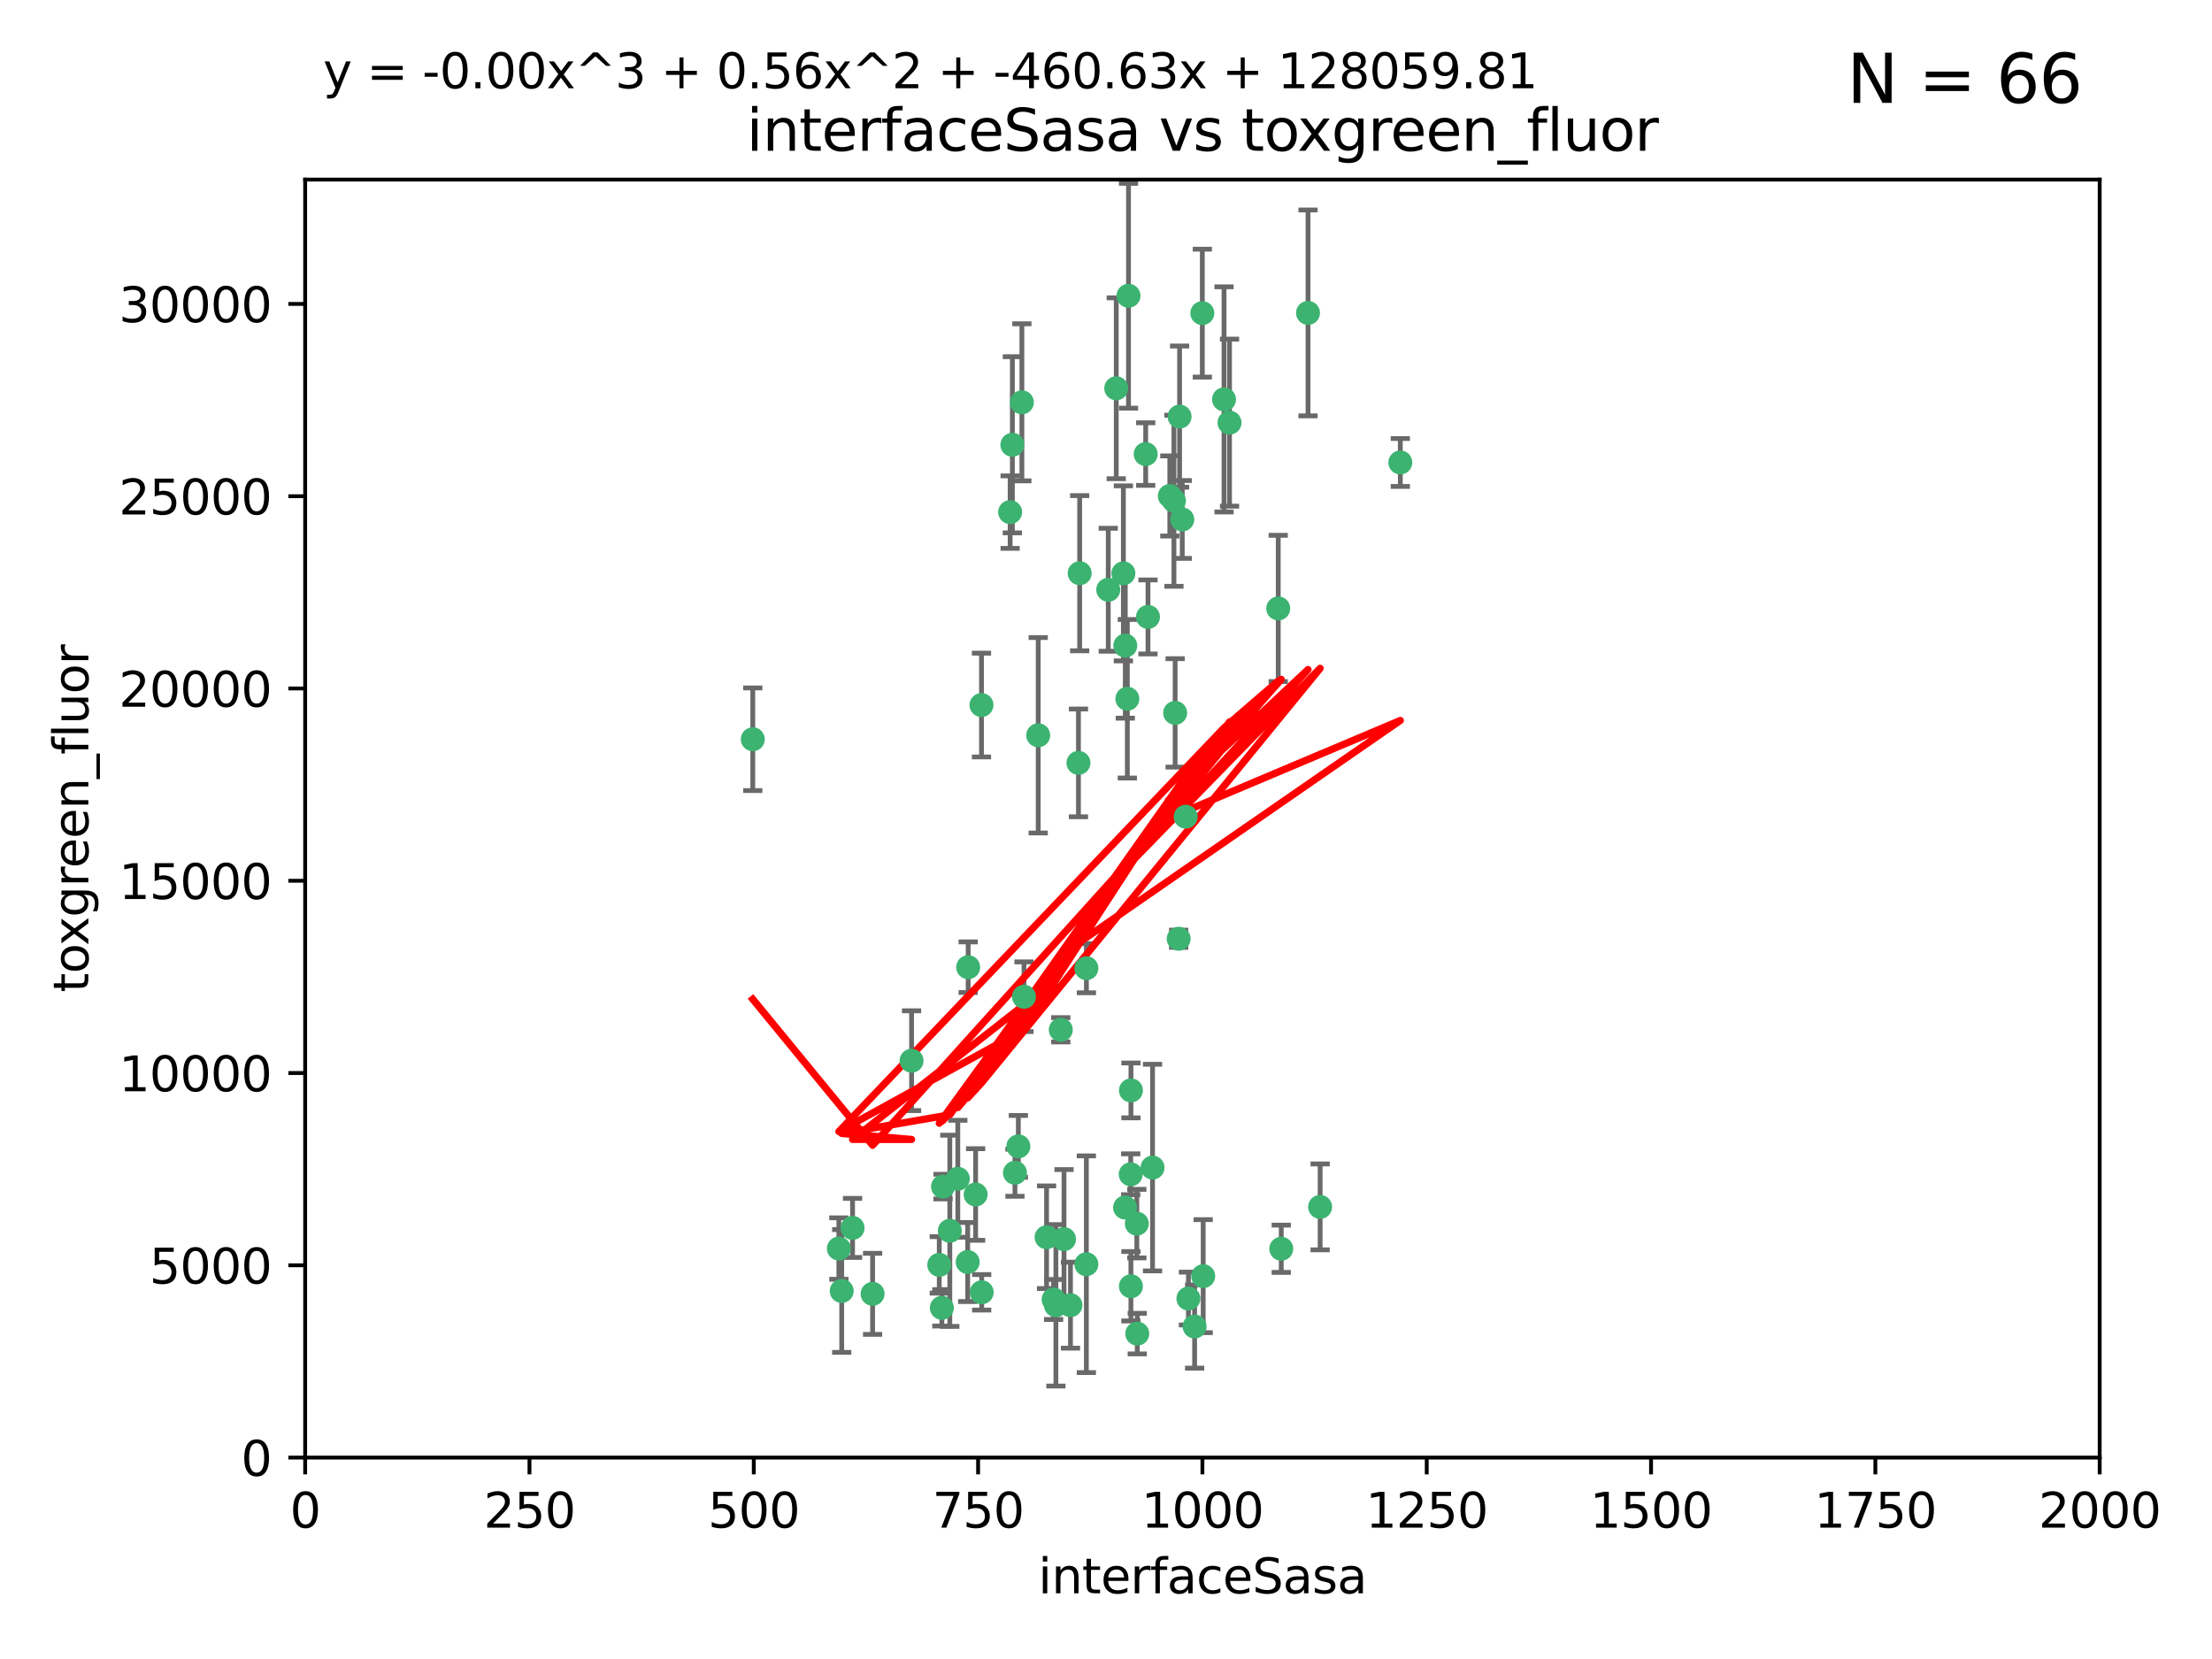 <?xml version="1.0" encoding="utf-8" standalone="no"?>
<!DOCTYPE svg PUBLIC "-//W3C//DTD SVG 1.1//EN"
  "http://www.w3.org/Graphics/SVG/1.1/DTD/svg11.dtd">
<svg xmlns:xlink="http://www.w3.org/1999/xlink" width="460.8pt" height="345.6pt" viewBox="0 0 460.8 345.6" xmlns="http://www.w3.org/2000/svg" version="1.1">
 <defs>
  <style type="text/css">*{stroke-linejoin: round; stroke-linecap: butt}</style>
 </defs>
 <g id="figure_1">
  <g id="patch_1">
   <path d="M 0 345.6 
L 460.8 345.6 
L 460.8 0 
L 0 0 
z
" style="fill: #ffffff"/>
  </g>
  <g id="axes_1">
   <g id="patch_2">
    <path d="M 63.571 303.64 
L 437.4 303.64 
L 437.4 37.411 
L 63.571 37.411 
z
" style="fill: #ffffff"/>
   </g>
   <g id="PathCollection_1">
    <defs>
     <path id="m6723533a21" d="M 0 1.118 
C 0.297 1.118 0.581 1 0.791 0.791 
C 1 0.581 1.118 0.297 1.118 0 
C 1.118 -0.297 1 -0.581 0.791 -0.791 
C 0.581 -1 0.297 -1.118 0 -1.118 
C -0.297 -1.118 -0.581 -1 -0.791 -0.791 
C -1 -0.581 -1.118 -0.297 -1.118 0 
C -1.118 0.297 -1 0.581 -0.791 0.791 
C -0.581 1 -0.297 1.118 0 1.118 
z
" style="stroke: #3cb371"/>
    </defs>
    <g clip-path="url(#p368499d18d)">
     <use xlink:href="#m6723533a21" x="243.693" y="103.319" style="fill: #3cb371; stroke: #3cb371"/>
     <use xlink:href="#m6723533a21" x="272.484" y="65.184" style="fill: #3cb371; stroke: #3cb371"/>
     <use xlink:href="#m6723533a21" x="234.418" y="134.491" style="fill: #3cb371; stroke: #3cb371"/>
     <use xlink:href="#m6723533a21" x="266.28" y="126.749" style="fill: #3cb371; stroke: #3cb371"/>
     <use xlink:href="#m6723533a21" x="254.987" y="83.201" style="fill: #3cb371; stroke: #3cb371"/>
     <use xlink:href="#m6723533a21" x="174.75" y="260.094" style="fill: #3cb371; stroke: #3cb371"/>
     <use xlink:href="#m6723533a21" x="212.875" y="83.811" style="fill: #3cb371; stroke: #3cb371"/>
     <use xlink:href="#m6723533a21" x="230.869" y="122.859" style="fill: #3cb371; stroke: #3cb371"/>
     <use xlink:href="#m6723533a21" x="246.284" y="108.214" style="fill: #3cb371; stroke: #3cb371"/>
     <use xlink:href="#m6723533a21" x="244.553" y="104.315" style="fill: #3cb371; stroke: #3cb371"/>
     <use xlink:href="#m6723533a21" x="235.088" y="61.614" style="fill: #3cb371; stroke: #3cb371"/>
     <use xlink:href="#m6723533a21" x="256.134" y="88.045" style="fill: #3cb371; stroke: #3cb371"/>
     <use xlink:href="#m6723533a21" x="232.534" y="80.887" style="fill: #3cb371; stroke: #3cb371"/>
     <use xlink:href="#m6723533a21" x="234.02" y="119.44" style="fill: #3cb371; stroke: #3cb371"/>
     <use xlink:href="#m6723533a21" x="238.669" y="94.593" style="fill: #3cb371; stroke: #3cb371"/>
     <use xlink:href="#m6723533a21" x="210.43" y="106.684" style="fill: #3cb371; stroke: #3cb371"/>
     <use xlink:href="#m6723533a21" x="226.319" y="201.695" style="fill: #3cb371; stroke: #3cb371"/>
     <use xlink:href="#m6723533a21" x="245.731" y="86.787" style="fill: #3cb371; stroke: #3cb371"/>
     <use xlink:href="#m6723533a21" x="266.908" y="260.14" style="fill: #3cb371; stroke: #3cb371"/>
     <use xlink:href="#m6723533a21" x="240.095" y="243.228" style="fill: #3cb371; stroke: #3cb371"/>
     <use xlink:href="#m6723533a21" x="291.711" y="96.341" style="fill: #3cb371; stroke: #3cb371"/>
     <use xlink:href="#m6723533a21" x="224.916" y="119.409" style="fill: #3cb371; stroke: #3cb371"/>
     <use xlink:href="#m6723533a21" x="250.465" y="65.233" style="fill: #3cb371; stroke: #3cb371"/>
     <use xlink:href="#m6723533a21" x="204.462" y="146.874" style="fill: #3cb371; stroke: #3cb371"/>
     <use xlink:href="#m6723533a21" x="201.688" y="201.487" style="fill: #3cb371; stroke: #3cb371"/>
     <use xlink:href="#m6723533a21" x="236.82" y="254.906" style="fill: #3cb371; stroke: #3cb371"/>
     <use xlink:href="#m6723533a21" x="224.662" y="158.921" style="fill: #3cb371; stroke: #3cb371"/>
     <use xlink:href="#m6723533a21" x="204.503" y="269.209" style="fill: #3cb371; stroke: #3cb371"/>
     <use xlink:href="#m6723533a21" x="275.007" y="251.417" style="fill: #3cb371; stroke: #3cb371"/>
     <use xlink:href="#m6723533a21" x="234.375" y="251.547" style="fill: #3cb371; stroke: #3cb371"/>
     <use xlink:href="#m6723533a21" x="221.654" y="258.133" style="fill: #3cb371; stroke: #3cb371"/>
     <use xlink:href="#m6723533a21" x="212.14" y="238.808" style="fill: #3cb371; stroke: #3cb371"/>
     <use xlink:href="#m6723533a21" x="195.666" y="263.497" style="fill: #3cb371; stroke: #3cb371"/>
     <use xlink:href="#m6723533a21" x="235.596" y="227.152" style="fill: #3cb371; stroke: #3cb371"/>
     <use xlink:href="#m6723533a21" x="247.573" y="270.514" style="fill: #3cb371; stroke: #3cb371"/>
     <use xlink:href="#m6723533a21" x="235.59" y="267.951" style="fill: #3cb371; stroke: #3cb371"/>
     <use xlink:href="#m6723533a21" x="201.587" y="262.903" style="fill: #3cb371; stroke: #3cb371"/>
     <use xlink:href="#m6723533a21" x="239.146" y="128.518" style="fill: #3cb371; stroke: #3cb371"/>
     <use xlink:href="#m6723533a21" x="236.912" y="277.818" style="fill: #3cb371; stroke: #3cb371"/>
     <use xlink:href="#m6723533a21" x="219.488" y="270.703" style="fill: #3cb371; stroke: #3cb371"/>
     <use xlink:href="#m6723533a21" x="196.206" y="272.443" style="fill: #3cb371; stroke: #3cb371"/>
     <use xlink:href="#m6723533a21" x="226.308" y="263.364" style="fill: #3cb371; stroke: #3cb371"/>
     <use xlink:href="#m6723533a21" x="244.803" y="148.507" style="fill: #3cb371; stroke: #3cb371"/>
     <use xlink:href="#m6723533a21" x="203.241" y="248.836" style="fill: #3cb371; stroke: #3cb371"/>
     <use xlink:href="#m6723533a21" x="216.278" y="153.171" style="fill: #3cb371; stroke: #3cb371"/>
     <use xlink:href="#m6723533a21" x="245.536" y="195.558" style="fill: #3cb371; stroke: #3cb371"/>
     <use xlink:href="#m6723533a21" x="248.859" y="276.333" style="fill: #3cb371; stroke: #3cb371"/>
     <use xlink:href="#m6723533a21" x="220.981" y="214.524" style="fill: #3cb371; stroke: #3cb371"/>
     <use xlink:href="#m6723533a21" x="250.648" y="265.846" style="fill: #3cb371; stroke: #3cb371"/>
     <use xlink:href="#m6723533a21" x="213.318" y="207.64" style="fill: #3cb371; stroke: #3cb371"/>
     <use xlink:href="#m6723533a21" x="196.452" y="247.192" style="fill: #3cb371; stroke: #3cb371"/>
     <use xlink:href="#m6723533a21" x="247.005" y="170.133" style="fill: #3cb371; stroke: #3cb371"/>
     <use xlink:href="#m6723533a21" x="219.963" y="271.92" style="fill: #3cb371; stroke: #3cb371"/>
     <use xlink:href="#m6723533a21" x="177.602" y="255.796" style="fill: #3cb371; stroke: #3cb371"/>
     <use xlink:href="#m6723533a21" x="189.899" y="220.964" style="fill: #3cb371; stroke: #3cb371"/>
     <use xlink:href="#m6723533a21" x="175.346" y="268.93" style="fill: #3cb371; stroke: #3cb371"/>
     <use xlink:href="#m6723533a21" x="197.864" y="256.398" style="fill: #3cb371; stroke: #3cb371"/>
     <use xlink:href="#m6723533a21" x="234.846" y="145.567" style="fill: #3cb371; stroke: #3cb371"/>
     <use xlink:href="#m6723533a21" x="210.895" y="92.655" style="fill: #3cb371; stroke: #3cb371"/>
     <use xlink:href="#m6723533a21" x="223" y="271.892" style="fill: #3cb371; stroke: #3cb371"/>
     <use xlink:href="#m6723533a21" x="218.019" y="257.738" style="fill: #3cb371; stroke: #3cb371"/>
     <use xlink:href="#m6723533a21" x="211.432" y="244.305" style="fill: #3cb371; stroke: #3cb371"/>
     <use xlink:href="#m6723533a21" x="199.529" y="245.561" style="fill: #3cb371; stroke: #3cb371"/>
     <use xlink:href="#m6723533a21" x="235.549" y="244.625" style="fill: #3cb371; stroke: #3cb371"/>
     <use xlink:href="#m6723533a21" x="181.778" y="269.529" style="fill: #3cb371; stroke: #3cb371"/>
     <use xlink:href="#m6723533a21" x="156.817" y="153.996" style="fill: #3cb371; stroke: #3cb371"/>
    </g>
   </g>
   <g id="matplotlib.axis_1">
    <g id="xtick_1">
     <g id="line2d_1">
      <defs>
       <path id="m3a07c9c69f" d="M 0 0 
L 0 3.5 
" style="stroke: #000000; stroke-width: 0.8"/>
      </defs>
      <g>
       <use xlink:href="#m3a07c9c69f" x="63.571" y="303.64" style="stroke: #000000; stroke-width: 0.8"/>
      </g>
     </g>
     <g id="text_1">
      <!-- 0 -->
      <g transform="translate(60.39 318.238)scale(0.1 -0.1)">
       <defs>
        <path id="DejaVuSans-30" d="M 2034 4250 
Q 1547 4250 1301 3770 
Q 1056 3291 1056 2328 
Q 1056 1369 1301 889 
Q 1547 409 2034 409 
Q 2525 409 2770 889 
Q 3016 1369 3016 2328 
Q 3016 3291 2770 3770 
Q 2525 4250 2034 4250 
z
M 2034 4750 
Q 2819 4750 3233 4129 
Q 3647 3509 3647 2328 
Q 3647 1150 3233 529 
Q 2819 -91 2034 -91 
Q 1250 -91 836 529 
Q 422 1150 422 2328 
Q 422 3509 836 4129 
Q 1250 4750 2034 4750 
z
" transform="scale(0.016)"/>
       </defs>
       <use xlink:href="#DejaVuSans-30"/>
      </g>
     </g>
    </g>
    <g id="xtick_2">
     <g id="line2d_2">
      <g>
       <use xlink:href="#m3a07c9c69f" x="110.3" y="303.64" style="stroke: #000000; stroke-width: 0.8"/>
      </g>
     </g>
     <g id="text_2">
      <!-- 250 -->
      <g transform="translate(100.756 318.238)scale(0.1 -0.1)">
       <defs>
        <path id="DejaVuSans-32" d="M 1228 531 
L 3431 531 
L 3431 0 
L 469 0 
L 469 531 
Q 828 903 1448 1529 
Q 2069 2156 2228 2338 
Q 2531 2678 2651 2914 
Q 2772 3150 2772 3378 
Q 2772 3750 2511 3984 
Q 2250 4219 1831 4219 
Q 1534 4219 1204 4116 
Q 875 4013 500 3803 
L 500 4441 
Q 881 4594 1212 4672 
Q 1544 4750 1819 4750 
Q 2544 4750 2975 4387 
Q 3406 4025 3406 3419 
Q 3406 3131 3298 2873 
Q 3191 2616 2906 2266 
Q 2828 2175 2409 1742 
Q 1991 1309 1228 531 
z
" transform="scale(0.016)"/>
        <path id="DejaVuSans-35" d="M 691 4666 
L 3169 4666 
L 3169 4134 
L 1269 4134 
L 1269 2991 
Q 1406 3038 1543 3061 
Q 1681 3084 1819 3084 
Q 2600 3084 3056 2656 
Q 3513 2228 3513 1497 
Q 3513 744 3044 326 
Q 2575 -91 1722 -91 
Q 1428 -91 1123 -41 
Q 819 9 494 109 
L 494 744 
Q 775 591 1075 516 
Q 1375 441 1709 441 
Q 2250 441 2565 725 
Q 2881 1009 2881 1497 
Q 2881 1984 2565 2268 
Q 2250 2553 1709 2553 
Q 1456 2553 1204 2497 
Q 953 2441 691 2322 
L 691 4666 
z
" transform="scale(0.016)"/>
       </defs>
       <use xlink:href="#DejaVuSans-32"/>
       <use xlink:href="#DejaVuSans-35" x="63.623"/>
       <use xlink:href="#DejaVuSans-30" x="127.246"/>
      </g>
     </g>
    </g>
    <g id="xtick_3">
     <g id="line2d_3">
      <g>
       <use xlink:href="#m3a07c9c69f" x="157.028" y="303.64" style="stroke: #000000; stroke-width: 0.8"/>
      </g>
     </g>
     <g id="text_3">
      <!-- 500 -->
      <g transform="translate(147.485 318.238)scale(0.1 -0.1)">
       <use xlink:href="#DejaVuSans-35"/>
       <use xlink:href="#DejaVuSans-30" x="63.623"/>
       <use xlink:href="#DejaVuSans-30" x="127.246"/>
      </g>
     </g>
    </g>
    <g id="xtick_4">
     <g id="line2d_4">
      <g>
       <use xlink:href="#m3a07c9c69f" x="203.757" y="303.64" style="stroke: #000000; stroke-width: 0.8"/>
      </g>
     </g>
     <g id="text_4">
      <!-- 750 -->
      <g transform="translate(194.213 318.238)scale(0.1 -0.1)">
       <defs>
        <path id="DejaVuSans-37" d="M 525 4666 
L 3525 4666 
L 3525 4397 
L 1831 0 
L 1172 0 
L 2766 4134 
L 525 4134 
L 525 4666 
z
" transform="scale(0.016)"/>
       </defs>
       <use xlink:href="#DejaVuSans-37"/>
       <use xlink:href="#DejaVuSans-35" x="63.623"/>
       <use xlink:href="#DejaVuSans-30" x="127.246"/>
      </g>
     </g>
    </g>
    <g id="xtick_5">
     <g id="line2d_5">
      <g>
       <use xlink:href="#m3a07c9c69f" x="250.486" y="303.64" style="stroke: #000000; stroke-width: 0.8"/>
      </g>
     </g>
     <g id="text_5">
      <!-- 1000 -->
      <g transform="translate(237.761 318.238)scale(0.1 -0.1)">
       <defs>
        <path id="DejaVuSans-31" d="M 794 531 
L 1825 531 
L 1825 4091 
L 703 3866 
L 703 4441 
L 1819 4666 
L 2450 4666 
L 2450 531 
L 3481 531 
L 3481 0 
L 794 0 
L 794 531 
z
" transform="scale(0.016)"/>
       </defs>
       <use xlink:href="#DejaVuSans-31"/>
       <use xlink:href="#DejaVuSans-30" x="63.623"/>
       <use xlink:href="#DejaVuSans-30" x="127.246"/>
       <use xlink:href="#DejaVuSans-30" x="190.869"/>
      </g>
     </g>
    </g>
    <g id="xtick_6">
     <g id="line2d_6">
      <g>
       <use xlink:href="#m3a07c9c69f" x="297.214" y="303.64" style="stroke: #000000; stroke-width: 0.8"/>
      </g>
     </g>
     <g id="text_6">
      <!-- 1250 -->
      <g transform="translate(284.489 318.238)scale(0.1 -0.1)">
       <use xlink:href="#DejaVuSans-31"/>
       <use xlink:href="#DejaVuSans-32" x="63.623"/>
       <use xlink:href="#DejaVuSans-35" x="127.246"/>
       <use xlink:href="#DejaVuSans-30" x="190.869"/>
      </g>
     </g>
    </g>
    <g id="xtick_7">
     <g id="line2d_7">
      <g>
       <use xlink:href="#m3a07c9c69f" x="343.943" y="303.64" style="stroke: #000000; stroke-width: 0.8"/>
      </g>
     </g>
     <g id="text_7">
      <!-- 1500 -->
      <g transform="translate(331.218 318.238)scale(0.1 -0.1)">
       <use xlink:href="#DejaVuSans-31"/>
       <use xlink:href="#DejaVuSans-35" x="63.623"/>
       <use xlink:href="#DejaVuSans-30" x="127.246"/>
       <use xlink:href="#DejaVuSans-30" x="190.869"/>
      </g>
     </g>
    </g>
    <g id="xtick_8">
     <g id="line2d_8">
      <g>
       <use xlink:href="#m3a07c9c69f" x="390.671" y="303.64" style="stroke: #000000; stroke-width: 0.8"/>
      </g>
     </g>
     <g id="text_8">
      <!-- 1750 -->
      <g transform="translate(377.946 318.238)scale(0.1 -0.1)">
       <use xlink:href="#DejaVuSans-31"/>
       <use xlink:href="#DejaVuSans-37" x="63.623"/>
       <use xlink:href="#DejaVuSans-35" x="127.246"/>
       <use xlink:href="#DejaVuSans-30" x="190.869"/>
      </g>
     </g>
    </g>
    <g id="xtick_9">
     <g id="line2d_9">
      <g>
       <use xlink:href="#m3a07c9c69f" x="437.4" y="303.64" style="stroke: #000000; stroke-width: 0.8"/>
      </g>
     </g>
     <g id="text_9">
      <!-- 2000 -->
      <g transform="translate(424.675 318.238)scale(0.1 -0.1)">
       <use xlink:href="#DejaVuSans-32"/>
       <use xlink:href="#DejaVuSans-30" x="63.623"/>
       <use xlink:href="#DejaVuSans-30" x="127.246"/>
       <use xlink:href="#DejaVuSans-30" x="190.869"/>
      </g>
     </g>
    </g>
    <g id="text_10">
     <!-- interfaceSasa -->
     <g transform="translate(216.279 331.917)scale(0.1 -0.1)">
      <defs>
       <path id="DejaVuSans-69" d="M 603 3500 
L 1178 3500 
L 1178 0 
L 603 0 
L 603 3500 
z
M 603 4863 
L 1178 4863 
L 1178 4134 
L 603 4134 
L 603 4863 
z
" transform="scale(0.016)"/>
       <path id="DejaVuSans-6e" d="M 3513 2113 
L 3513 0 
L 2938 0 
L 2938 2094 
Q 2938 2591 2744 2837 
Q 2550 3084 2163 3084 
Q 1697 3084 1428 2787 
Q 1159 2491 1159 1978 
L 1159 0 
L 581 0 
L 581 3500 
L 1159 3500 
L 1159 2956 
Q 1366 3272 1645 3428 
Q 1925 3584 2291 3584 
Q 2894 3584 3203 3211 
Q 3513 2838 3513 2113 
z
" transform="scale(0.016)"/>
       <path id="DejaVuSans-74" d="M 1172 4494 
L 1172 3500 
L 2356 3500 
L 2356 3053 
L 1172 3053 
L 1172 1153 
Q 1172 725 1289 603 
Q 1406 481 1766 481 
L 2356 481 
L 2356 0 
L 1766 0 
Q 1100 0 847 248 
Q 594 497 594 1153 
L 594 3053 
L 172 3053 
L 172 3500 
L 594 3500 
L 594 4494 
L 1172 4494 
z
" transform="scale(0.016)"/>
       <path id="DejaVuSans-65" d="M 3597 1894 
L 3597 1613 
L 953 1613 
Q 991 1019 1311 708 
Q 1631 397 2203 397 
Q 2534 397 2845 478 
Q 3156 559 3463 722 
L 3463 178 
Q 3153 47 2828 -22 
Q 2503 -91 2169 -91 
Q 1331 -91 842 396 
Q 353 884 353 1716 
Q 353 2575 817 3079 
Q 1281 3584 2069 3584 
Q 2775 3584 3186 3129 
Q 3597 2675 3597 1894 
z
M 3022 2063 
Q 3016 2534 2758 2815 
Q 2500 3097 2075 3097 
Q 1594 3097 1305 2825 
Q 1016 2553 972 2059 
L 3022 2063 
z
" transform="scale(0.016)"/>
       <path id="DejaVuSans-72" d="M 2631 2963 
Q 2534 3019 2420 3045 
Q 2306 3072 2169 3072 
Q 1681 3072 1420 2755 
Q 1159 2438 1159 1844 
L 1159 0 
L 581 0 
L 581 3500 
L 1159 3500 
L 1159 2956 
Q 1341 3275 1631 3429 
Q 1922 3584 2338 3584 
Q 2397 3584 2469 3576 
Q 2541 3569 2628 3553 
L 2631 2963 
z
" transform="scale(0.016)"/>
       <path id="DejaVuSans-66" d="M 2375 4863 
L 2375 4384 
L 1825 4384 
Q 1516 4384 1395 4259 
Q 1275 4134 1275 3809 
L 1275 3500 
L 2222 3500 
L 2222 3053 
L 1275 3053 
L 1275 0 
L 697 0 
L 697 3053 
L 147 3053 
L 147 3500 
L 697 3500 
L 697 3744 
Q 697 4328 969 4595 
Q 1241 4863 1831 4863 
L 2375 4863 
z
" transform="scale(0.016)"/>
       <path id="DejaVuSans-61" d="M 2194 1759 
Q 1497 1759 1228 1600 
Q 959 1441 959 1056 
Q 959 750 1161 570 
Q 1363 391 1709 391 
Q 2188 391 2477 730 
Q 2766 1069 2766 1631 
L 2766 1759 
L 2194 1759 
z
M 3341 1997 
L 3341 0 
L 2766 0 
L 2766 531 
Q 2569 213 2275 61 
Q 1981 -91 1556 -91 
Q 1019 -91 701 211 
Q 384 513 384 1019 
Q 384 1609 779 1909 
Q 1175 2209 1959 2209 
L 2766 2209 
L 2766 2266 
Q 2766 2663 2505 2880 
Q 2244 3097 1772 3097 
Q 1472 3097 1187 3025 
Q 903 2953 641 2809 
L 641 3341 
Q 956 3463 1253 3523 
Q 1550 3584 1831 3584 
Q 2591 3584 2966 3190 
Q 3341 2797 3341 1997 
z
" transform="scale(0.016)"/>
       <path id="DejaVuSans-63" d="M 3122 3366 
L 3122 2828 
Q 2878 2963 2633 3030 
Q 2388 3097 2138 3097 
Q 1578 3097 1268 2742 
Q 959 2388 959 1747 
Q 959 1106 1268 751 
Q 1578 397 2138 397 
Q 2388 397 2633 464 
Q 2878 531 3122 666 
L 3122 134 
Q 2881 22 2623 -34 
Q 2366 -91 2075 -91 
Q 1284 -91 818 406 
Q 353 903 353 1747 
Q 353 2603 823 3093 
Q 1294 3584 2113 3584 
Q 2378 3584 2631 3529 
Q 2884 3475 3122 3366 
z
" transform="scale(0.016)"/>
       <path id="DejaVuSans-53" d="M 3425 4513 
L 3425 3897 
Q 3066 4069 2747 4153 
Q 2428 4238 2131 4238 
Q 1616 4238 1336 4038 
Q 1056 3838 1056 3469 
Q 1056 3159 1242 3001 
Q 1428 2844 1947 2747 
L 2328 2669 
Q 3034 2534 3370 2195 
Q 3706 1856 3706 1288 
Q 3706 609 3251 259 
Q 2797 -91 1919 -91 
Q 1588 -91 1214 -16 
Q 841 59 441 206 
L 441 856 
Q 825 641 1194 531 
Q 1563 422 1919 422 
Q 2459 422 2753 634 
Q 3047 847 3047 1241 
Q 3047 1584 2836 1778 
Q 2625 1972 2144 2069 
L 1759 2144 
Q 1053 2284 737 2584 
Q 422 2884 422 3419 
Q 422 4038 858 4394 
Q 1294 4750 2059 4750 
Q 2388 4750 2728 4690 
Q 3069 4631 3425 4513 
z
" transform="scale(0.016)"/>
       <path id="DejaVuSans-73" d="M 2834 3397 
L 2834 2853 
Q 2591 2978 2328 3040 
Q 2066 3103 1784 3103 
Q 1356 3103 1142 2972 
Q 928 2841 928 2578 
Q 928 2378 1081 2264 
Q 1234 2150 1697 2047 
L 1894 2003 
Q 2506 1872 2764 1633 
Q 3022 1394 3022 966 
Q 3022 478 2636 193 
Q 2250 -91 1575 -91 
Q 1294 -91 989 -36 
Q 684 19 347 128 
L 347 722 
Q 666 556 975 473 
Q 1284 391 1588 391 
Q 1994 391 2212 530 
Q 2431 669 2431 922 
Q 2431 1156 2273 1281 
Q 2116 1406 1581 1522 
L 1381 1569 
Q 847 1681 609 1914 
Q 372 2147 372 2553 
Q 372 3047 722 3315 
Q 1072 3584 1716 3584 
Q 2034 3584 2315 3537 
Q 2597 3491 2834 3397 
z
" transform="scale(0.016)"/>
      </defs>
      <use xlink:href="#DejaVuSans-69"/>
      <use xlink:href="#DejaVuSans-6e" x="27.783"/>
      <use xlink:href="#DejaVuSans-74" x="91.162"/>
      <use xlink:href="#DejaVuSans-65" x="130.371"/>
      <use xlink:href="#DejaVuSans-72" x="191.895"/>
      <use xlink:href="#DejaVuSans-66" x="233.008"/>
      <use xlink:href="#DejaVuSans-61" x="268.213"/>
      <use xlink:href="#DejaVuSans-63" x="329.492"/>
      <use xlink:href="#DejaVuSans-65" x="384.473"/>
      <use xlink:href="#DejaVuSans-53" x="445.996"/>
      <use xlink:href="#DejaVuSans-61" x="509.473"/>
      <use xlink:href="#DejaVuSans-73" x="570.752"/>
      <use xlink:href="#DejaVuSans-61" x="622.852"/>
     </g>
    </g>
   </g>
   <g id="matplotlib.axis_2">
    <g id="ytick_1">
     <g id="line2d_10">
      <defs>
       <path id="mafa0d93ada" d="M 0 0 
L -3.5 0 
" style="stroke: #000000; stroke-width: 0.8"/>
      </defs>
      <g>
       <use xlink:href="#mafa0d93ada" x="63.571" y="303.64" style="stroke: #000000; stroke-width: 0.8"/>
      </g>
     </g>
     <g id="text_11">
      <!-- 0 -->
      <g transform="translate(50.209 307.439)scale(0.1 -0.1)">
       <use xlink:href="#DejaVuSans-30"/>
      </g>
     </g>
    </g>
    <g id="ytick_2">
     <g id="line2d_11">
      <g>
       <use xlink:href="#mafa0d93ada" x="63.571" y="263.586" style="stroke: #000000; stroke-width: 0.8"/>
      </g>
     </g>
     <g id="text_12">
      <!-- 5000 -->
      <g transform="translate(31.121 267.385)scale(0.1 -0.1)">
       <use xlink:href="#DejaVuSans-35"/>
       <use xlink:href="#DejaVuSans-30" x="63.623"/>
       <use xlink:href="#DejaVuSans-30" x="127.246"/>
       <use xlink:href="#DejaVuSans-30" x="190.869"/>
      </g>
     </g>
    </g>
    <g id="ytick_3">
     <g id="line2d_12">
      <g>
       <use xlink:href="#mafa0d93ada" x="63.571" y="223.532" style="stroke: #000000; stroke-width: 0.8"/>
      </g>
     </g>
     <g id="text_13">
      <!-- 10000 -->
      <g transform="translate(24.759 227.331)scale(0.1 -0.1)">
       <use xlink:href="#DejaVuSans-31"/>
       <use xlink:href="#DejaVuSans-30" x="63.623"/>
       <use xlink:href="#DejaVuSans-30" x="127.246"/>
       <use xlink:href="#DejaVuSans-30" x="190.869"/>
       <use xlink:href="#DejaVuSans-30" x="254.492"/>
      </g>
     </g>
    </g>
    <g id="ytick_4">
     <g id="line2d_13">
      <g>
       <use xlink:href="#mafa0d93ada" x="63.571" y="183.478" style="stroke: #000000; stroke-width: 0.8"/>
      </g>
     </g>
     <g id="text_14">
      <!-- 15000 -->
      <g transform="translate(24.759 187.278)scale(0.1 -0.1)">
       <use xlink:href="#DejaVuSans-31"/>
       <use xlink:href="#DejaVuSans-35" x="63.623"/>
       <use xlink:href="#DejaVuSans-30" x="127.246"/>
       <use xlink:href="#DejaVuSans-30" x="190.869"/>
       <use xlink:href="#DejaVuSans-30" x="254.492"/>
      </g>
     </g>
    </g>
    <g id="ytick_5">
     <g id="line2d_14">
      <g>
       <use xlink:href="#mafa0d93ada" x="63.571" y="143.424" style="stroke: #000000; stroke-width: 0.8"/>
      </g>
     </g>
     <g id="text_15">
      <!-- 20000 -->
      <g transform="translate(24.759 147.224)scale(0.1 -0.1)">
       <use xlink:href="#DejaVuSans-32"/>
       <use xlink:href="#DejaVuSans-30" x="63.623"/>
       <use xlink:href="#DejaVuSans-30" x="127.246"/>
       <use xlink:href="#DejaVuSans-30" x="190.869"/>
       <use xlink:href="#DejaVuSans-30" x="254.492"/>
      </g>
     </g>
    </g>
    <g id="ytick_6">
     <g id="line2d_15">
      <g>
       <use xlink:href="#mafa0d93ada" x="63.571" y="103.371" style="stroke: #000000; stroke-width: 0.8"/>
      </g>
     </g>
     <g id="text_16">
      <!-- 25000 -->
      <g transform="translate(24.759 107.17)scale(0.1 -0.1)">
       <use xlink:href="#DejaVuSans-32"/>
       <use xlink:href="#DejaVuSans-35" x="63.623"/>
       <use xlink:href="#DejaVuSans-30" x="127.246"/>
       <use xlink:href="#DejaVuSans-30" x="190.869"/>
       <use xlink:href="#DejaVuSans-30" x="254.492"/>
      </g>
     </g>
    </g>
    <g id="ytick_7">
     <g id="line2d_16">
      <g>
       <use xlink:href="#mafa0d93ada" x="63.571" y="63.317" style="stroke: #000000; stroke-width: 0.8"/>
      </g>
     </g>
     <g id="text_17">
      <!-- 30000 -->
      <g transform="translate(24.759 67.116)scale(0.1 -0.1)">
       <defs>
        <path id="DejaVuSans-33" d="M 2597 2516 
Q 3050 2419 3304 2112 
Q 3559 1806 3559 1356 
Q 3559 666 3084 287 
Q 2609 -91 1734 -91 
Q 1441 -91 1130 -33 
Q 819 25 488 141 
L 488 750 
Q 750 597 1062 519 
Q 1375 441 1716 441 
Q 2309 441 2620 675 
Q 2931 909 2931 1356 
Q 2931 1769 2642 2001 
Q 2353 2234 1838 2234 
L 1294 2234 
L 1294 2753 
L 1863 2753 
Q 2328 2753 2575 2939 
Q 2822 3125 2822 3475 
Q 2822 3834 2567 4026 
Q 2313 4219 1838 4219 
Q 1578 4219 1281 4162 
Q 984 4106 628 3988 
L 628 4550 
Q 988 4650 1302 4700 
Q 1616 4750 1894 4750 
Q 2613 4750 3031 4423 
Q 3450 4097 3450 3541 
Q 3450 3153 3228 2886 
Q 3006 2619 2597 2516 
z
" transform="scale(0.016)"/>
       </defs>
       <use xlink:href="#DejaVuSans-33"/>
       <use xlink:href="#DejaVuSans-30" x="63.623"/>
       <use xlink:href="#DejaVuSans-30" x="127.246"/>
       <use xlink:href="#DejaVuSans-30" x="190.869"/>
       <use xlink:href="#DejaVuSans-30" x="254.492"/>
      </g>
     </g>
    </g>
    <g id="text_18">
     <!-- toxgreen_fluor -->
     <g transform="translate(18.401 206.72)rotate(-90)scale(0.1 -0.1)">
      <defs>
       <path id="DejaVuSans-6f" d="M 1959 3097 
Q 1497 3097 1228 2736 
Q 959 2375 959 1747 
Q 959 1119 1226 758 
Q 1494 397 1959 397 
Q 2419 397 2687 759 
Q 2956 1122 2956 1747 
Q 2956 2369 2687 2733 
Q 2419 3097 1959 3097 
z
M 1959 3584 
Q 2709 3584 3137 3096 
Q 3566 2609 3566 1747 
Q 3566 888 3137 398 
Q 2709 -91 1959 -91 
Q 1206 -91 779 398 
Q 353 888 353 1747 
Q 353 2609 779 3096 
Q 1206 3584 1959 3584 
z
" transform="scale(0.016)"/>
       <path id="DejaVuSans-78" d="M 3513 3500 
L 2247 1797 
L 3578 0 
L 2900 0 
L 1881 1375 
L 863 0 
L 184 0 
L 1544 1831 
L 300 3500 
L 978 3500 
L 1906 2253 
L 2834 3500 
L 3513 3500 
z
" transform="scale(0.016)"/>
       <path id="DejaVuSans-67" d="M 2906 1791 
Q 2906 2416 2648 2759 
Q 2391 3103 1925 3103 
Q 1463 3103 1205 2759 
Q 947 2416 947 1791 
Q 947 1169 1205 825 
Q 1463 481 1925 481 
Q 2391 481 2648 825 
Q 2906 1169 2906 1791 
z
M 3481 434 
Q 3481 -459 3084 -895 
Q 2688 -1331 1869 -1331 
Q 1566 -1331 1297 -1286 
Q 1028 -1241 775 -1147 
L 775 -588 
Q 1028 -725 1275 -790 
Q 1522 -856 1778 -856 
Q 2344 -856 2625 -561 
Q 2906 -266 2906 331 
L 2906 616 
Q 2728 306 2450 153 
Q 2172 0 1784 0 
Q 1141 0 747 490 
Q 353 981 353 1791 
Q 353 2603 747 3093 
Q 1141 3584 1784 3584 
Q 2172 3584 2450 3431 
Q 2728 3278 2906 2969 
L 2906 3500 
L 3481 3500 
L 3481 434 
z
" transform="scale(0.016)"/>
       <path id="DejaVuSans-5f" d="M 3263 -1063 
L 3263 -1509 
L -63 -1509 
L -63 -1063 
L 3263 -1063 
z
" transform="scale(0.016)"/>
       <path id="DejaVuSans-6c" d="M 603 4863 
L 1178 4863 
L 1178 0 
L 603 0 
L 603 4863 
z
" transform="scale(0.016)"/>
       <path id="DejaVuSans-75" d="M 544 1381 
L 544 3500 
L 1119 3500 
L 1119 1403 
Q 1119 906 1312 657 
Q 1506 409 1894 409 
Q 2359 409 2629 706 
Q 2900 1003 2900 1516 
L 2900 3500 
L 3475 3500 
L 3475 0 
L 2900 0 
L 2900 538 
Q 2691 219 2414 64 
Q 2138 -91 1772 -91 
Q 1169 -91 856 284 
Q 544 659 544 1381 
z
M 1991 3584 
L 1991 3584 
z
" transform="scale(0.016)"/>
      </defs>
      <use xlink:href="#DejaVuSans-74"/>
      <use xlink:href="#DejaVuSans-6f" x="39.209"/>
      <use xlink:href="#DejaVuSans-78" x="97.266"/>
      <use xlink:href="#DejaVuSans-67" x="156.445"/>
      <use xlink:href="#DejaVuSans-72" x="219.922"/>
      <use xlink:href="#DejaVuSans-65" x="258.785"/>
      <use xlink:href="#DejaVuSans-65" x="320.309"/>
      <use xlink:href="#DejaVuSans-6e" x="381.832"/>
      <use xlink:href="#DejaVuSans-5f" x="445.211"/>
      <use xlink:href="#DejaVuSans-66" x="495.211"/>
      <use xlink:href="#DejaVuSans-6c" x="530.416"/>
      <use xlink:href="#DejaVuSans-75" x="558.199"/>
      <use xlink:href="#DejaVuSans-6f" x="621.578"/>
      <use xlink:href="#DejaVuSans-72" x="682.76"/>
     </g>
    </g>
   </g>
   <g id="LineCollection_1">
    <path d="M 243.693 111.662 
L 243.693 94.976 
" clip-path="url(#p368499d18d)" style="fill: none; stroke: #696969"/>
    <path d="M 272.484 86.629 
L 272.484 43.739 
" clip-path="url(#p368499d18d)" style="fill: none; stroke: #696969"/>
    <path d="M 234.418 149.606 
L 234.418 119.375 
" clip-path="url(#p368499d18d)" style="fill: none; stroke: #696969"/>
    <path d="M 266.28 141.983 
L 266.28 111.515 
" clip-path="url(#p368499d18d)" style="fill: none; stroke: #696969"/>
    <path d="M 254.987 106.648 
L 254.987 59.753 
" clip-path="url(#p368499d18d)" style="fill: none; stroke: #696969"/>
    <path d="M 174.75 266.497 
L 174.75 253.692 
" clip-path="url(#p368499d18d)" style="fill: none; stroke: #696969"/>
    <path d="M 212.875 100.173 
L 212.875 67.45 
" clip-path="url(#p368499d18d)" style="fill: none; stroke: #696969"/>
    <path d="M 230.869 135.667 
L 230.869 110.051 
" clip-path="url(#p368499d18d)" style="fill: none; stroke: #696969"/>
    <path d="M 246.284 116.326 
L 246.284 100.101 
" clip-path="url(#p368499d18d)" style="fill: none; stroke: #696969"/>
    <path d="M 244.553 122.133 
L 244.553 86.497 
" clip-path="url(#p368499d18d)" style="fill: none; stroke: #696969"/>
    <path d="M 235.088 85.029 
L 235.088 38.199 
" clip-path="url(#p368499d18d)" style="fill: none; stroke: #696969"/>
    <path d="M 256.134 105.444 
L 256.134 70.646 
" clip-path="url(#p368499d18d)" style="fill: none; stroke: #696969"/>
    <path d="M 232.534 99.727 
L 232.534 62.047 
" clip-path="url(#p368499d18d)" style="fill: none; stroke: #696969"/>
    <path d="M 234.02 137.675 
L 234.02 101.206 
" clip-path="url(#p368499d18d)" style="fill: none; stroke: #696969"/>
    <path d="M 238.669 101.108 
L 238.669 88.078 
" clip-path="url(#p368499d18d)" style="fill: none; stroke: #696969"/>
    <path d="M 210.43 114.235 
L 210.43 99.134 
" clip-path="url(#p368499d18d)" style="fill: none; stroke: #696969"/>
    <path d="M 226.319 206.809 
L 226.319 196.58 
" clip-path="url(#p368499d18d)" style="fill: none; stroke: #696969"/>
    <path d="M 245.731 101.495 
L 245.731 72.08 
" clip-path="url(#p368499d18d)" style="fill: none; stroke: #696969"/>
    <path d="M 266.908 265.065 
L 266.908 255.214 
" clip-path="url(#p368499d18d)" style="fill: none; stroke: #696969"/>
    <path d="M 240.095 264.748 
L 240.095 221.708 
" clip-path="url(#p368499d18d)" style="fill: none; stroke: #696969"/>
    <path d="M 291.711 101.329 
L 291.711 91.353 
" clip-path="url(#p368499d18d)" style="fill: none; stroke: #696969"/>
    <path d="M 224.916 135.574 
L 224.916 103.243 
" clip-path="url(#p368499d18d)" style="fill: none; stroke: #696969"/>
    <path d="M 250.465 78.556 
L 250.465 51.911 
" clip-path="url(#p368499d18d)" style="fill: none; stroke: #696969"/>
    <path d="M 204.462 157.684 
L 204.462 136.065 
" clip-path="url(#p368499d18d)" style="fill: none; stroke: #696969"/>
    <path d="M 201.688 206.761 
L 201.688 196.213 
" clip-path="url(#p368499d18d)" style="fill: none; stroke: #696969"/>
    <path d="M 236.82 262.048 
L 236.82 247.764 
" clip-path="url(#p368499d18d)" style="fill: none; stroke: #696969"/>
    <path d="M 224.662 170.147 
L 224.662 147.694 
" clip-path="url(#p368499d18d)" style="fill: none; stroke: #696969"/>
    <path d="M 204.503 272.908 
L 204.503 265.511 
" clip-path="url(#p368499d18d)" style="fill: none; stroke: #696969"/>
    <path d="M 275.007 260.365 
L 275.007 242.469 
" clip-path="url(#p368499d18d)" style="fill: none; stroke: #696969"/>
    <path d="M 234.375 252.228 
L 234.375 250.867 
" clip-path="url(#p368499d18d)" style="fill: none; stroke: #696969"/>
    <path d="M 221.654 272.621 
L 221.654 243.644 
" clip-path="url(#p368499d18d)" style="fill: none; stroke: #696969"/>
    <path d="M 212.14 245.248 
L 212.14 232.369 
" clip-path="url(#p368499d18d)" style="fill: none; stroke: #696969"/>
    <path d="M 195.666 269.377 
L 195.666 257.616 
" clip-path="url(#p368499d18d)" style="fill: none; stroke: #696969"/>
    <path d="M 235.596 232.87 
L 235.596 221.434 
" clip-path="url(#p368499d18d)" style="fill: none; stroke: #696969"/>
    <path d="M 247.573 276.02 
L 247.573 265.008 
" clip-path="url(#p368499d18d)" style="fill: none; stroke: #696969"/>
    <path d="M 235.59 275.179 
L 235.59 260.723 
" clip-path="url(#p368499d18d)" style="fill: none; stroke: #696969"/>
    <path d="M 201.587 271.133 
L 201.587 254.673 
" clip-path="url(#p368499d18d)" style="fill: none; stroke: #696969"/>
    <path d="M 239.146 136.228 
L 239.146 120.808 
" clip-path="url(#p368499d18d)" style="fill: none; stroke: #696969"/>
    <path d="M 236.912 282.042 
L 236.912 273.593 
" clip-path="url(#p368499d18d)" style="fill: none; stroke: #696969"/>
    <path d="M 219.488 274.871 
L 219.488 266.536 
" clip-path="url(#p368499d18d)" style="fill: none; stroke: #696969"/>
    <path d="M 196.206 276.237 
L 196.206 268.649 
" clip-path="url(#p368499d18d)" style="fill: none; stroke: #696969"/>
    <path d="M 226.308 285.938 
L 226.308 240.791 
" clip-path="url(#p368499d18d)" style="fill: none; stroke: #696969"/>
    <path d="M 244.803 159.798 
L 244.803 137.216 
" clip-path="url(#p368499d18d)" style="fill: none; stroke: #696969"/>
    <path d="M 203.241 258.377 
L 203.241 239.295 
" clip-path="url(#p368499d18d)" style="fill: none; stroke: #696969"/>
    <path d="M 216.278 173.526 
L 216.278 132.815 
" clip-path="url(#p368499d18d)" style="fill: none; stroke: #696969"/>
    <path d="M 245.536 197.349 
L 245.536 193.767 
" clip-path="url(#p368499d18d)" style="fill: none; stroke: #696969"/>
    <path d="M 248.859 285.006 
L 248.859 267.659 
" clip-path="url(#p368499d18d)" style="fill: none; stroke: #696969"/>
    <path d="M 220.981 217.059 
L 220.981 211.99 
" clip-path="url(#p368499d18d)" style="fill: none; stroke: #696969"/>
    <path d="M 250.648 277.617 
L 250.648 254.074 
" clip-path="url(#p368499d18d)" style="fill: none; stroke: #696969"/>
    <path d="M 213.318 214.898 
L 213.318 200.382 
" clip-path="url(#p368499d18d)" style="fill: none; stroke: #696969"/>
    <path d="M 196.452 249.762 
L 196.452 244.622 
" clip-path="url(#p368499d18d)" style="fill: none; stroke: #696969"/>
    <path d="M 247.005 170.88 
L 247.005 169.387 
" clip-path="url(#p368499d18d)" style="fill: none; stroke: #696969"/>
    <path d="M 219.963 288.737 
L 219.963 255.103 
" clip-path="url(#p368499d18d)" style="fill: none; stroke: #696969"/>
    <path d="M 177.602 261.947 
L 177.602 249.645 
" clip-path="url(#p368499d18d)" style="fill: none; stroke: #696969"/>
    <path d="M 189.899 231.359 
L 189.899 210.569 
" clip-path="url(#p368499d18d)" style="fill: none; stroke: #696969"/>
    <path d="M 175.346 281.718 
L 175.346 256.142 
" clip-path="url(#p368499d18d)" style="fill: none; stroke: #696969"/>
    <path d="M 197.864 276.313 
L 197.864 236.482 
" clip-path="url(#p368499d18d)" style="fill: none; stroke: #696969"/>
    <path d="M 234.846 162.081 
L 234.846 129.053 
" clip-path="url(#p368499d18d)" style="fill: none; stroke: #696969"/>
    <path d="M 210.895 111.003 
L 210.895 74.306 
" clip-path="url(#p368499d18d)" style="fill: none; stroke: #696969"/>
    <path d="M 223 280.845 
L 223 262.939 
" clip-path="url(#p368499d18d)" style="fill: none; stroke: #696969"/>
    <path d="M 218.019 268.432 
L 218.019 247.045 
" clip-path="url(#p368499d18d)" style="fill: none; stroke: #696969"/>
    <path d="M 211.432 249.207 
L 211.432 239.402 
" clip-path="url(#p368499d18d)" style="fill: none; stroke: #696969"/>
    <path d="M 199.529 257.737 
L 199.529 233.384 
" clip-path="url(#p368499d18d)" style="fill: none; stroke: #696969"/>
    <path d="M 235.549 248.883 
L 235.549 240.367 
" clip-path="url(#p368499d18d)" style="fill: none; stroke: #696969"/>
    <path d="M 181.778 277.972 
L 181.778 261.086 
" clip-path="url(#p368499d18d)" style="fill: none; stroke: #696969"/>
    <path d="M 156.817 164.686 
L 156.817 143.305 
" clip-path="url(#p368499d18d)" style="fill: none; stroke: #696969"/>
   </g>
   <g id="line2d_17">
    <defs>
     <path id="m731c251cac" d="M 2 0 
L -2 -0 
" style="stroke: #696969"/>
    </defs>
    <g clip-path="url(#p368499d18d)">
     <use xlink:href="#m731c251cac" x="243.693" y="111.662" style="fill: #696969; stroke: #696969"/>
     <use xlink:href="#m731c251cac" x="272.484" y="86.629" style="fill: #696969; stroke: #696969"/>
     <use xlink:href="#m731c251cac" x="234.418" y="149.606" style="fill: #696969; stroke: #696969"/>
     <use xlink:href="#m731c251cac" x="266.28" y="141.983" style="fill: #696969; stroke: #696969"/>
     <use xlink:href="#m731c251cac" x="254.987" y="106.648" style="fill: #696969; stroke: #696969"/>
     <use xlink:href="#m731c251cac" x="174.75" y="266.497" style="fill: #696969; stroke: #696969"/>
     <use xlink:href="#m731c251cac" x="212.875" y="100.173" style="fill: #696969; stroke: #696969"/>
     <use xlink:href="#m731c251cac" x="230.869" y="135.667" style="fill: #696969; stroke: #696969"/>
     <use xlink:href="#m731c251cac" x="246.284" y="116.326" style="fill: #696969; stroke: #696969"/>
     <use xlink:href="#m731c251cac" x="244.553" y="122.133" style="fill: #696969; stroke: #696969"/>
     <use xlink:href="#m731c251cac" x="235.088" y="85.029" style="fill: #696969; stroke: #696969"/>
     <use xlink:href="#m731c251cac" x="256.134" y="105.444" style="fill: #696969; stroke: #696969"/>
     <use xlink:href="#m731c251cac" x="232.534" y="99.727" style="fill: #696969; stroke: #696969"/>
     <use xlink:href="#m731c251cac" x="234.02" y="137.675" style="fill: #696969; stroke: #696969"/>
     <use xlink:href="#m731c251cac" x="238.669" y="101.108" style="fill: #696969; stroke: #696969"/>
     <use xlink:href="#m731c251cac" x="210.43" y="114.235" style="fill: #696969; stroke: #696969"/>
     <use xlink:href="#m731c251cac" x="226.319" y="206.809" style="fill: #696969; stroke: #696969"/>
     <use xlink:href="#m731c251cac" x="245.731" y="101.495" style="fill: #696969; stroke: #696969"/>
     <use xlink:href="#m731c251cac" x="266.908" y="265.065" style="fill: #696969; stroke: #696969"/>
     <use xlink:href="#m731c251cac" x="240.095" y="264.748" style="fill: #696969; stroke: #696969"/>
     <use xlink:href="#m731c251cac" x="291.711" y="101.329" style="fill: #696969; stroke: #696969"/>
     <use xlink:href="#m731c251cac" x="224.916" y="135.574" style="fill: #696969; stroke: #696969"/>
     <use xlink:href="#m731c251cac" x="250.465" y="78.556" style="fill: #696969; stroke: #696969"/>
     <use xlink:href="#m731c251cac" x="204.462" y="157.684" style="fill: #696969; stroke: #696969"/>
     <use xlink:href="#m731c251cac" x="201.688" y="206.761" style="fill: #696969; stroke: #696969"/>
     <use xlink:href="#m731c251cac" x="236.82" y="262.048" style="fill: #696969; stroke: #696969"/>
     <use xlink:href="#m731c251cac" x="224.662" y="170.147" style="fill: #696969; stroke: #696969"/>
     <use xlink:href="#m731c251cac" x="204.503" y="272.908" style="fill: #696969; stroke: #696969"/>
     <use xlink:href="#m731c251cac" x="275.007" y="260.365" style="fill: #696969; stroke: #696969"/>
     <use xlink:href="#m731c251cac" x="234.375" y="252.228" style="fill: #696969; stroke: #696969"/>
     <use xlink:href="#m731c251cac" x="221.654" y="272.621" style="fill: #696969; stroke: #696969"/>
     <use xlink:href="#m731c251cac" x="212.14" y="245.248" style="fill: #696969; stroke: #696969"/>
     <use xlink:href="#m731c251cac" x="195.666" y="269.377" style="fill: #696969; stroke: #696969"/>
     <use xlink:href="#m731c251cac" x="235.596" y="232.87" style="fill: #696969; stroke: #696969"/>
     <use xlink:href="#m731c251cac" x="247.573" y="276.02" style="fill: #696969; stroke: #696969"/>
     <use xlink:href="#m731c251cac" x="235.59" y="275.179" style="fill: #696969; stroke: #696969"/>
     <use xlink:href="#m731c251cac" x="201.587" y="271.133" style="fill: #696969; stroke: #696969"/>
     <use xlink:href="#m731c251cac" x="239.146" y="136.228" style="fill: #696969; stroke: #696969"/>
     <use xlink:href="#m731c251cac" x="236.912" y="282.042" style="fill: #696969; stroke: #696969"/>
     <use xlink:href="#m731c251cac" x="219.488" y="274.871" style="fill: #696969; stroke: #696969"/>
     <use xlink:href="#m731c251cac" x="196.206" y="276.237" style="fill: #696969; stroke: #696969"/>
     <use xlink:href="#m731c251cac" x="226.308" y="285.938" style="fill: #696969; stroke: #696969"/>
     <use xlink:href="#m731c251cac" x="244.803" y="159.798" style="fill: #696969; stroke: #696969"/>
     <use xlink:href="#m731c251cac" x="203.241" y="258.377" style="fill: #696969; stroke: #696969"/>
     <use xlink:href="#m731c251cac" x="216.278" y="173.526" style="fill: #696969; stroke: #696969"/>
     <use xlink:href="#m731c251cac" x="245.536" y="197.349" style="fill: #696969; stroke: #696969"/>
     <use xlink:href="#m731c251cac" x="248.859" y="285.006" style="fill: #696969; stroke: #696969"/>
     <use xlink:href="#m731c251cac" x="220.981" y="217.059" style="fill: #696969; stroke: #696969"/>
     <use xlink:href="#m731c251cac" x="250.648" y="277.617" style="fill: #696969; stroke: #696969"/>
     <use xlink:href="#m731c251cac" x="213.318" y="214.898" style="fill: #696969; stroke: #696969"/>
     <use xlink:href="#m731c251cac" x="196.452" y="249.762" style="fill: #696969; stroke: #696969"/>
     <use xlink:href="#m731c251cac" x="247.005" y="170.88" style="fill: #696969; stroke: #696969"/>
     <use xlink:href="#m731c251cac" x="219.963" y="288.737" style="fill: #696969; stroke: #696969"/>
     <use xlink:href="#m731c251cac" x="177.602" y="261.947" style="fill: #696969; stroke: #696969"/>
     <use xlink:href="#m731c251cac" x="189.899" y="231.359" style="fill: #696969; stroke: #696969"/>
     <use xlink:href="#m731c251cac" x="175.346" y="281.718" style="fill: #696969; stroke: #696969"/>
     <use xlink:href="#m731c251cac" x="197.864" y="276.313" style="fill: #696969; stroke: #696969"/>
     <use xlink:href="#m731c251cac" x="234.846" y="162.081" style="fill: #696969; stroke: #696969"/>
     <use xlink:href="#m731c251cac" x="210.895" y="111.003" style="fill: #696969; stroke: #696969"/>
     <use xlink:href="#m731c251cac" x="223" y="280.845" style="fill: #696969; stroke: #696969"/>
     <use xlink:href="#m731c251cac" x="218.019" y="268.432" style="fill: #696969; stroke: #696969"/>
     <use xlink:href="#m731c251cac" x="211.432" y="249.207" style="fill: #696969; stroke: #696969"/>
     <use xlink:href="#m731c251cac" x="199.529" y="257.737" style="fill: #696969; stroke: #696969"/>
     <use xlink:href="#m731c251cac" x="235.549" y="248.883" style="fill: #696969; stroke: #696969"/>
     <use xlink:href="#m731c251cac" x="181.778" y="277.972" style="fill: #696969; stroke: #696969"/>
     <use xlink:href="#m731c251cac" x="156.817" y="164.686" style="fill: #696969; stroke: #696969"/>
    </g>
   </g>
   <g id="line2d_18">
    <g clip-path="url(#p368499d18d)">
     <use xlink:href="#m731c251cac" x="243.693" y="94.976" style="fill: #696969; stroke: #696969"/>
     <use xlink:href="#m731c251cac" x="272.484" y="43.739" style="fill: #696969; stroke: #696969"/>
     <use xlink:href="#m731c251cac" x="234.418" y="119.375" style="fill: #696969; stroke: #696969"/>
     <use xlink:href="#m731c251cac" x="266.28" y="111.515" style="fill: #696969; stroke: #696969"/>
     <use xlink:href="#m731c251cac" x="254.987" y="59.753" style="fill: #696969; stroke: #696969"/>
     <use xlink:href="#m731c251cac" x="174.75" y="253.692" style="fill: #696969; stroke: #696969"/>
     <use xlink:href="#m731c251cac" x="212.875" y="67.45" style="fill: #696969; stroke: #696969"/>
     <use xlink:href="#m731c251cac" x="230.869" y="110.051" style="fill: #696969; stroke: #696969"/>
     <use xlink:href="#m731c251cac" x="246.284" y="100.101" style="fill: #696969; stroke: #696969"/>
     <use xlink:href="#m731c251cac" x="244.553" y="86.497" style="fill: #696969; stroke: #696969"/>
     <use xlink:href="#m731c251cac" x="235.088" y="38.199" style="fill: #696969; stroke: #696969"/>
     <use xlink:href="#m731c251cac" x="256.134" y="70.646" style="fill: #696969; stroke: #696969"/>
     <use xlink:href="#m731c251cac" x="232.534" y="62.047" style="fill: #696969; stroke: #696969"/>
     <use xlink:href="#m731c251cac" x="234.02" y="101.206" style="fill: #696969; stroke: #696969"/>
     <use xlink:href="#m731c251cac" x="238.669" y="88.078" style="fill: #696969; stroke: #696969"/>
     <use xlink:href="#m731c251cac" x="210.43" y="99.134" style="fill: #696969; stroke: #696969"/>
     <use xlink:href="#m731c251cac" x="226.319" y="196.58" style="fill: #696969; stroke: #696969"/>
     <use xlink:href="#m731c251cac" x="245.731" y="72.08" style="fill: #696969; stroke: #696969"/>
     <use xlink:href="#m731c251cac" x="266.908" y="255.214" style="fill: #696969; stroke: #696969"/>
     <use xlink:href="#m731c251cac" x="240.095" y="221.708" style="fill: #696969; stroke: #696969"/>
     <use xlink:href="#m731c251cac" x="291.711" y="91.353" style="fill: #696969; stroke: #696969"/>
     <use xlink:href="#m731c251cac" x="224.916" y="103.243" style="fill: #696969; stroke: #696969"/>
     <use xlink:href="#m731c251cac" x="250.465" y="51.911" style="fill: #696969; stroke: #696969"/>
     <use xlink:href="#m731c251cac" x="204.462" y="136.065" style="fill: #696969; stroke: #696969"/>
     <use xlink:href="#m731c251cac" x="201.688" y="196.213" style="fill: #696969; stroke: #696969"/>
     <use xlink:href="#m731c251cac" x="236.82" y="247.764" style="fill: #696969; stroke: #696969"/>
     <use xlink:href="#m731c251cac" x="224.662" y="147.694" style="fill: #696969; stroke: #696969"/>
     <use xlink:href="#m731c251cac" x="204.503" y="265.511" style="fill: #696969; stroke: #696969"/>
     <use xlink:href="#m731c251cac" x="275.007" y="242.469" style="fill: #696969; stroke: #696969"/>
     <use xlink:href="#m731c251cac" x="234.375" y="250.867" style="fill: #696969; stroke: #696969"/>
     <use xlink:href="#m731c251cac" x="221.654" y="243.644" style="fill: #696969; stroke: #696969"/>
     <use xlink:href="#m731c251cac" x="212.14" y="232.369" style="fill: #696969; stroke: #696969"/>
     <use xlink:href="#m731c251cac" x="195.666" y="257.616" style="fill: #696969; stroke: #696969"/>
     <use xlink:href="#m731c251cac" x="235.596" y="221.434" style="fill: #696969; stroke: #696969"/>
     <use xlink:href="#m731c251cac" x="247.573" y="265.008" style="fill: #696969; stroke: #696969"/>
     <use xlink:href="#m731c251cac" x="235.59" y="260.723" style="fill: #696969; stroke: #696969"/>
     <use xlink:href="#m731c251cac" x="201.587" y="254.673" style="fill: #696969; stroke: #696969"/>
     <use xlink:href="#m731c251cac" x="239.146" y="120.808" style="fill: #696969; stroke: #696969"/>
     <use xlink:href="#m731c251cac" x="236.912" y="273.593" style="fill: #696969; stroke: #696969"/>
     <use xlink:href="#m731c251cac" x="219.488" y="266.536" style="fill: #696969; stroke: #696969"/>
     <use xlink:href="#m731c251cac" x="196.206" y="268.649" style="fill: #696969; stroke: #696969"/>
     <use xlink:href="#m731c251cac" x="226.308" y="240.791" style="fill: #696969; stroke: #696969"/>
     <use xlink:href="#m731c251cac" x="244.803" y="137.216" style="fill: #696969; stroke: #696969"/>
     <use xlink:href="#m731c251cac" x="203.241" y="239.295" style="fill: #696969; stroke: #696969"/>
     <use xlink:href="#m731c251cac" x="216.278" y="132.815" style="fill: #696969; stroke: #696969"/>
     <use xlink:href="#m731c251cac" x="245.536" y="193.767" style="fill: #696969; stroke: #696969"/>
     <use xlink:href="#m731c251cac" x="248.859" y="267.659" style="fill: #696969; stroke: #696969"/>
     <use xlink:href="#m731c251cac" x="220.981" y="211.99" style="fill: #696969; stroke: #696969"/>
     <use xlink:href="#m731c251cac" x="250.648" y="254.074" style="fill: #696969; stroke: #696969"/>
     <use xlink:href="#m731c251cac" x="213.318" y="200.382" style="fill: #696969; stroke: #696969"/>
     <use xlink:href="#m731c251cac" x="196.452" y="244.622" style="fill: #696969; stroke: #696969"/>
     <use xlink:href="#m731c251cac" x="247.005" y="169.387" style="fill: #696969; stroke: #696969"/>
     <use xlink:href="#m731c251cac" x="219.963" y="255.103" style="fill: #696969; stroke: #696969"/>
     <use xlink:href="#m731c251cac" x="177.602" y="249.645" style="fill: #696969; stroke: #696969"/>
     <use xlink:href="#m731c251cac" x="189.899" y="210.569" style="fill: #696969; stroke: #696969"/>
     <use xlink:href="#m731c251cac" x="175.346" y="256.142" style="fill: #696969; stroke: #696969"/>
     <use xlink:href="#m731c251cac" x="197.864" y="236.482" style="fill: #696969; stroke: #696969"/>
     <use xlink:href="#m731c251cac" x="234.846" y="129.053" style="fill: #696969; stroke: #696969"/>
     <use xlink:href="#m731c251cac" x="210.895" y="74.306" style="fill: #696969; stroke: #696969"/>
     <use xlink:href="#m731c251cac" x="223" y="262.939" style="fill: #696969; stroke: #696969"/>
     <use xlink:href="#m731c251cac" x="218.019" y="247.045" style="fill: #696969; stroke: #696969"/>
     <use xlink:href="#m731c251cac" x="211.432" y="239.402" style="fill: #696969; stroke: #696969"/>
     <use xlink:href="#m731c251cac" x="199.529" y="233.384" style="fill: #696969; stroke: #696969"/>
     <use xlink:href="#m731c251cac" x="235.549" y="240.367" style="fill: #696969; stroke: #696969"/>
     <use xlink:href="#m731c251cac" x="181.778" y="261.086" style="fill: #696969; stroke: #696969"/>
     <use xlink:href="#m731c251cac" x="156.817" y="143.305" style="fill: #696969; stroke: #696969"/>
    </g>
   </g>
   <g id="line2d_19">
    <path d="M 243.693 166.451 
L 272.484 139.483 
L 234.418 180.841 
L 266.28 141.874 
L 254.987 151.628 
L 174.75 235.723 
L 212.875 214.739 
L 230.869 186.592 
L 246.284 162.72 
L 244.553 165.195 
L 235.088 179.765 
L 256.134 150.368 
L 232.534 183.886 
L 234.02 181.482 
L 238.669 174.088 
L 210.43 218.122 
L 226.319 193.997 
L 245.731 163.503 
L 266.908 141.526 
L 240.095 171.875 
L 291.711 150.085 
L 224.916 196.268 
L 250.465 157.08 
L 204.462 225.594 
L 201.688 228.617 
L 236.82 177 
L 224.662 196.678 
L 204.503 225.547 
L 275.007 139.226 
L 234.375 180.91 
L 221.654 201.485 
L 212.14 215.772 
L 195.666 233.995 
L 235.596 178.951 
L 247.573 160.926 
L 235.59 178.96 
L 201.587 228.721 
L 239.146 173.345 
L 236.912 176.855 
L 219.488 204.882 
L 196.206 233.585 
L 226.308 194.015 
L 244.803 164.832 
L 203.241 226.963 
L 216.278 209.778 
L 245.536 163.78 
L 248.859 159.184 
L 220.981 202.547 
L 250.648 156.845 
L 213.318 214.109 
L 196.452 233.393 
L 247.005 161.711 
L 219.963 204.143 
L 177.602 237.359 
L 189.899 237.366 
L 175.346 236.121 
L 197.864 232.235 
L 234.846 180.153 
L 210.895 217.491 
L 223 199.345 
L 218.019 207.146 
L 211.432 216.756 
L 199.529 230.742 
L 235.549 179.026 
L 181.778 238.582 
L 156.817 208.153 
" clip-path="url(#p368499d18d)" style="fill: none; stroke: #ff0000; stroke-width: 1.5; stroke-linecap: square"/>
   </g>
   <g id="line2d_20">
    <defs>
     <path id="maf234dca8e" d="M 0 2 
C 0.53 2 1.039 1.789 1.414 1.414 
C 1.789 1.039 2 0.53 2 0 
C 2 -0.53 1.789 -1.039 1.414 -1.414 
C 1.039 -1.789 0.53 -2 0 -2 
C -0.53 -2 -1.039 -1.789 -1.414 -1.414 
C -1.789 -1.039 -2 -0.53 -2 0 
C -2 0.53 -1.789 1.039 -1.414 1.414 
C -1.039 1.789 -0.53 2 0 2 
z
" style="stroke: #3cb371"/>
    </defs>
    <g clip-path="url(#p368499d18d)">
     <use xlink:href="#maf234dca8e" x="243.693" y="103.319" style="fill: #3cb371; stroke: #3cb371"/>
     <use xlink:href="#maf234dca8e" x="272.484" y="65.184" style="fill: #3cb371; stroke: #3cb371"/>
     <use xlink:href="#maf234dca8e" x="234.418" y="134.491" style="fill: #3cb371; stroke: #3cb371"/>
     <use xlink:href="#maf234dca8e" x="266.28" y="126.749" style="fill: #3cb371; stroke: #3cb371"/>
     <use xlink:href="#maf234dca8e" x="254.987" y="83.201" style="fill: #3cb371; stroke: #3cb371"/>
     <use xlink:href="#maf234dca8e" x="174.75" y="260.094" style="fill: #3cb371; stroke: #3cb371"/>
     <use xlink:href="#maf234dca8e" x="212.875" y="83.811" style="fill: #3cb371; stroke: #3cb371"/>
     <use xlink:href="#maf234dca8e" x="230.869" y="122.859" style="fill: #3cb371; stroke: #3cb371"/>
     <use xlink:href="#maf234dca8e" x="246.284" y="108.214" style="fill: #3cb371; stroke: #3cb371"/>
     <use xlink:href="#maf234dca8e" x="244.553" y="104.315" style="fill: #3cb371; stroke: #3cb371"/>
     <use xlink:href="#maf234dca8e" x="235.088" y="61.614" style="fill: #3cb371; stroke: #3cb371"/>
     <use xlink:href="#maf234dca8e" x="256.134" y="88.045" style="fill: #3cb371; stroke: #3cb371"/>
     <use xlink:href="#maf234dca8e" x="232.534" y="80.887" style="fill: #3cb371; stroke: #3cb371"/>
     <use xlink:href="#maf234dca8e" x="234.02" y="119.44" style="fill: #3cb371; stroke: #3cb371"/>
     <use xlink:href="#maf234dca8e" x="238.669" y="94.593" style="fill: #3cb371; stroke: #3cb371"/>
     <use xlink:href="#maf234dca8e" x="210.43" y="106.684" style="fill: #3cb371; stroke: #3cb371"/>
     <use xlink:href="#maf234dca8e" x="226.319" y="201.695" style="fill: #3cb371; stroke: #3cb371"/>
     <use xlink:href="#maf234dca8e" x="245.731" y="86.787" style="fill: #3cb371; stroke: #3cb371"/>
     <use xlink:href="#maf234dca8e" x="266.908" y="260.14" style="fill: #3cb371; stroke: #3cb371"/>
     <use xlink:href="#maf234dca8e" x="240.095" y="243.228" style="fill: #3cb371; stroke: #3cb371"/>
     <use xlink:href="#maf234dca8e" x="291.711" y="96.341" style="fill: #3cb371; stroke: #3cb371"/>
     <use xlink:href="#maf234dca8e" x="224.916" y="119.409" style="fill: #3cb371; stroke: #3cb371"/>
     <use xlink:href="#maf234dca8e" x="250.465" y="65.233" style="fill: #3cb371; stroke: #3cb371"/>
     <use xlink:href="#maf234dca8e" x="204.462" y="146.874" style="fill: #3cb371; stroke: #3cb371"/>
     <use xlink:href="#maf234dca8e" x="201.688" y="201.487" style="fill: #3cb371; stroke: #3cb371"/>
     <use xlink:href="#maf234dca8e" x="236.82" y="254.906" style="fill: #3cb371; stroke: #3cb371"/>
     <use xlink:href="#maf234dca8e" x="224.662" y="158.921" style="fill: #3cb371; stroke: #3cb371"/>
     <use xlink:href="#maf234dca8e" x="204.503" y="269.209" style="fill: #3cb371; stroke: #3cb371"/>
     <use xlink:href="#maf234dca8e" x="275.007" y="251.417" style="fill: #3cb371; stroke: #3cb371"/>
     <use xlink:href="#maf234dca8e" x="234.375" y="251.547" style="fill: #3cb371; stroke: #3cb371"/>
     <use xlink:href="#maf234dca8e" x="221.654" y="258.133" style="fill: #3cb371; stroke: #3cb371"/>
     <use xlink:href="#maf234dca8e" x="212.14" y="238.808" style="fill: #3cb371; stroke: #3cb371"/>
     <use xlink:href="#maf234dca8e" x="195.666" y="263.497" style="fill: #3cb371; stroke: #3cb371"/>
     <use xlink:href="#maf234dca8e" x="235.596" y="227.152" style="fill: #3cb371; stroke: #3cb371"/>
     <use xlink:href="#maf234dca8e" x="247.573" y="270.514" style="fill: #3cb371; stroke: #3cb371"/>
     <use xlink:href="#maf234dca8e" x="235.59" y="267.951" style="fill: #3cb371; stroke: #3cb371"/>
     <use xlink:href="#maf234dca8e" x="201.587" y="262.903" style="fill: #3cb371; stroke: #3cb371"/>
     <use xlink:href="#maf234dca8e" x="239.146" y="128.518" style="fill: #3cb371; stroke: #3cb371"/>
     <use xlink:href="#maf234dca8e" x="236.912" y="277.818" style="fill: #3cb371; stroke: #3cb371"/>
     <use xlink:href="#maf234dca8e" x="219.488" y="270.703" style="fill: #3cb371; stroke: #3cb371"/>
     <use xlink:href="#maf234dca8e" x="196.206" y="272.443" style="fill: #3cb371; stroke: #3cb371"/>
     <use xlink:href="#maf234dca8e" x="226.308" y="263.364" style="fill: #3cb371; stroke: #3cb371"/>
     <use xlink:href="#maf234dca8e" x="244.803" y="148.507" style="fill: #3cb371; stroke: #3cb371"/>
     <use xlink:href="#maf234dca8e" x="203.241" y="248.836" style="fill: #3cb371; stroke: #3cb371"/>
     <use xlink:href="#maf234dca8e" x="216.278" y="153.171" style="fill: #3cb371; stroke: #3cb371"/>
     <use xlink:href="#maf234dca8e" x="245.536" y="195.558" style="fill: #3cb371; stroke: #3cb371"/>
     <use xlink:href="#maf234dca8e" x="248.859" y="276.333" style="fill: #3cb371; stroke: #3cb371"/>
     <use xlink:href="#maf234dca8e" x="220.981" y="214.524" style="fill: #3cb371; stroke: #3cb371"/>
     <use xlink:href="#maf234dca8e" x="250.648" y="265.846" style="fill: #3cb371; stroke: #3cb371"/>
     <use xlink:href="#maf234dca8e" x="213.318" y="207.64" style="fill: #3cb371; stroke: #3cb371"/>
     <use xlink:href="#maf234dca8e" x="196.452" y="247.192" style="fill: #3cb371; stroke: #3cb371"/>
     <use xlink:href="#maf234dca8e" x="247.005" y="170.133" style="fill: #3cb371; stroke: #3cb371"/>
     <use xlink:href="#maf234dca8e" x="219.963" y="271.92" style="fill: #3cb371; stroke: #3cb371"/>
     <use xlink:href="#maf234dca8e" x="177.602" y="255.796" style="fill: #3cb371; stroke: #3cb371"/>
     <use xlink:href="#maf234dca8e" x="189.899" y="220.964" style="fill: #3cb371; stroke: #3cb371"/>
     <use xlink:href="#maf234dca8e" x="175.346" y="268.93" style="fill: #3cb371; stroke: #3cb371"/>
     <use xlink:href="#maf234dca8e" x="197.864" y="256.398" style="fill: #3cb371; stroke: #3cb371"/>
     <use xlink:href="#maf234dca8e" x="234.846" y="145.567" style="fill: #3cb371; stroke: #3cb371"/>
     <use xlink:href="#maf234dca8e" x="210.895" y="92.655" style="fill: #3cb371; stroke: #3cb371"/>
     <use xlink:href="#maf234dca8e" x="223" y="271.892" style="fill: #3cb371; stroke: #3cb371"/>
     <use xlink:href="#maf234dca8e" x="218.019" y="257.738" style="fill: #3cb371; stroke: #3cb371"/>
     <use xlink:href="#maf234dca8e" x="211.432" y="244.305" style="fill: #3cb371; stroke: #3cb371"/>
     <use xlink:href="#maf234dca8e" x="199.529" y="245.561" style="fill: #3cb371; stroke: #3cb371"/>
     <use xlink:href="#maf234dca8e" x="235.549" y="244.625" style="fill: #3cb371; stroke: #3cb371"/>
     <use xlink:href="#maf234dca8e" x="181.778" y="269.529" style="fill: #3cb371; stroke: #3cb371"/>
     <use xlink:href="#maf234dca8e" x="156.817" y="153.996" style="fill: #3cb371; stroke: #3cb371"/>
    </g>
   </g>
   <g id="patch_3">
    <path d="M 63.571 303.64 
L 63.571 37.411 
" style="fill: none; stroke: #000000; stroke-width: 0.8; stroke-linejoin: miter; stroke-linecap: square"/>
   </g>
   <g id="patch_4">
    <path d="M 437.4 303.64 
L 437.4 37.411 
" style="fill: none; stroke: #000000; stroke-width: 0.8; stroke-linejoin: miter; stroke-linecap: square"/>
   </g>
   <g id="patch_5">
    <path d="M 63.571 303.64 
L 437.4 303.64 
" style="fill: none; stroke: #000000; stroke-width: 0.8; stroke-linejoin: miter; stroke-linecap: square"/>
   </g>
   <g id="patch_6">
    <path d="M 63.571 37.411 
L 437.4 37.411 
" style="fill: none; stroke: #000000; stroke-width: 0.8; stroke-linejoin: miter; stroke-linecap: square"/>
   </g>
   <g id="text_19">
    <!-- N = 66 -->
    <g transform="translate(384.743 21.426)scale(0.14 -0.14)">
     <defs>
      <path id="DejaVuSans-4e" d="M 628 4666 
L 1478 4666 
L 3547 763 
L 3547 4666 
L 4159 4666 
L 4159 0 
L 3309 0 
L 1241 3903 
L 1241 0 
L 628 0 
L 628 4666 
z
" transform="scale(0.016)"/>
      <path id="DejaVuSans-20" transform="scale(0.016)"/>
      <path id="DejaVuSans-3d" d="M 678 2906 
L 4684 2906 
L 4684 2381 
L 678 2381 
L 678 2906 
z
M 678 1631 
L 4684 1631 
L 4684 1100 
L 678 1100 
L 678 1631 
z
" transform="scale(0.016)"/>
      <path id="DejaVuSans-36" d="M 2113 2584 
Q 1688 2584 1439 2293 
Q 1191 2003 1191 1497 
Q 1191 994 1439 701 
Q 1688 409 2113 409 
Q 2538 409 2786 701 
Q 3034 994 3034 1497 
Q 3034 2003 2786 2293 
Q 2538 2584 2113 2584 
z
M 3366 4563 
L 3366 3988 
Q 3128 4100 2886 4159 
Q 2644 4219 2406 4219 
Q 1781 4219 1451 3797 
Q 1122 3375 1075 2522 
Q 1259 2794 1537 2939 
Q 1816 3084 2150 3084 
Q 2853 3084 3261 2657 
Q 3669 2231 3669 1497 
Q 3669 778 3244 343 
Q 2819 -91 2113 -91 
Q 1303 -91 875 529 
Q 447 1150 447 2328 
Q 447 3434 972 4092 
Q 1497 4750 2381 4750 
Q 2619 4750 2861 4703 
Q 3103 4656 3366 4563 
z
" transform="scale(0.016)"/>
     </defs>
     <use xlink:href="#DejaVuSans-4e"/>
     <use xlink:href="#DejaVuSans-20" x="74.805"/>
     <use xlink:href="#DejaVuSans-3d" x="106.592"/>
     <use xlink:href="#DejaVuSans-20" x="190.381"/>
     <use xlink:href="#DejaVuSans-36" x="222.168"/>
     <use xlink:href="#DejaVuSans-36" x="285.791"/>
    </g>
   </g>
   <g id="text_20">
    <!-- y = -0.00x^3 + 0.56x^2 + -460.63x + 128059.81 -->
    <g transform="translate(67.31 18.387)scale(0.1 -0.1)">
     <defs>
      <path id="DejaVuSans-79" d="M 2059 -325 
Q 1816 -950 1584 -1140 
Q 1353 -1331 966 -1331 
L 506 -1331 
L 506 -850 
L 844 -850 
Q 1081 -850 1212 -737 
Q 1344 -625 1503 -206 
L 1606 56 
L 191 3500 
L 800 3500 
L 1894 763 
L 2988 3500 
L 3597 3500 
L 2059 -325 
z
" transform="scale(0.016)"/>
      <path id="DejaVuSans-2d" d="M 313 2009 
L 1997 2009 
L 1997 1497 
L 313 1497 
L 313 2009 
z
" transform="scale(0.016)"/>
      <path id="DejaVuSans-2e" d="M 684 794 
L 1344 794 
L 1344 0 
L 684 0 
L 684 794 
z
" transform="scale(0.016)"/>
      <path id="DejaVuSans-5e" d="M 2988 4666 
L 4684 2925 
L 4056 2925 
L 2681 4159 
L 1306 2925 
L 678 2925 
L 2375 4666 
L 2988 4666 
z
" transform="scale(0.016)"/>
      <path id="DejaVuSans-2b" d="M 2944 4013 
L 2944 2272 
L 4684 2272 
L 4684 1741 
L 2944 1741 
L 2944 0 
L 2419 0 
L 2419 1741 
L 678 1741 
L 678 2272 
L 2419 2272 
L 2419 4013 
L 2944 4013 
z
" transform="scale(0.016)"/>
      <path id="DejaVuSans-34" d="M 2419 4116 
L 825 1625 
L 2419 1625 
L 2419 4116 
z
M 2253 4666 
L 3047 4666 
L 3047 1625 
L 3713 1625 
L 3713 1100 
L 3047 1100 
L 3047 0 
L 2419 0 
L 2419 1100 
L 313 1100 
L 313 1709 
L 2253 4666 
z
" transform="scale(0.016)"/>
      <path id="DejaVuSans-38" d="M 2034 2216 
Q 1584 2216 1326 1975 
Q 1069 1734 1069 1313 
Q 1069 891 1326 650 
Q 1584 409 2034 409 
Q 2484 409 2743 651 
Q 3003 894 3003 1313 
Q 3003 1734 2745 1975 
Q 2488 2216 2034 2216 
z
M 1403 2484 
Q 997 2584 770 2862 
Q 544 3141 544 3541 
Q 544 4100 942 4425 
Q 1341 4750 2034 4750 
Q 2731 4750 3128 4425 
Q 3525 4100 3525 3541 
Q 3525 3141 3298 2862 
Q 3072 2584 2669 2484 
Q 3125 2378 3379 2068 
Q 3634 1759 3634 1313 
Q 3634 634 3220 271 
Q 2806 -91 2034 -91 
Q 1263 -91 848 271 
Q 434 634 434 1313 
Q 434 1759 690 2068 
Q 947 2378 1403 2484 
z
M 1172 3481 
Q 1172 3119 1398 2916 
Q 1625 2713 2034 2713 
Q 2441 2713 2670 2916 
Q 2900 3119 2900 3481 
Q 2900 3844 2670 4047 
Q 2441 4250 2034 4250 
Q 1625 4250 1398 4047 
Q 1172 3844 1172 3481 
z
" transform="scale(0.016)"/>
      <path id="DejaVuSans-39" d="M 703 97 
L 703 672 
Q 941 559 1184 500 
Q 1428 441 1663 441 
Q 2288 441 2617 861 
Q 2947 1281 2994 2138 
Q 2813 1869 2534 1725 
Q 2256 1581 1919 1581 
Q 1219 1581 811 2004 
Q 403 2428 403 3163 
Q 403 3881 828 4315 
Q 1253 4750 1959 4750 
Q 2769 4750 3195 4129 
Q 3622 3509 3622 2328 
Q 3622 1225 3098 567 
Q 2575 -91 1691 -91 
Q 1453 -91 1209 -44 
Q 966 3 703 97 
z
M 1959 2075 
Q 2384 2075 2632 2365 
Q 2881 2656 2881 3163 
Q 2881 3666 2632 3958 
Q 2384 4250 1959 4250 
Q 1534 4250 1286 3958 
Q 1038 3666 1038 3163 
Q 1038 2656 1286 2365 
Q 1534 2075 1959 2075 
z
" transform="scale(0.016)"/>
     </defs>
     <use xlink:href="#DejaVuSans-79"/>
     <use xlink:href="#DejaVuSans-20" x="59.18"/>
     <use xlink:href="#DejaVuSans-3d" x="90.967"/>
     <use xlink:href="#DejaVuSans-20" x="174.756"/>
     <use xlink:href="#DejaVuSans-2d" x="206.543"/>
     <use xlink:href="#DejaVuSans-30" x="242.627"/>
     <use xlink:href="#DejaVuSans-2e" x="306.25"/>
     <use xlink:href="#DejaVuSans-30" x="338.037"/>
     <use xlink:href="#DejaVuSans-30" x="401.66"/>
     <use xlink:href="#DejaVuSans-78" x="465.283"/>
     <use xlink:href="#DejaVuSans-5e" x="524.463"/>
     <use xlink:href="#DejaVuSans-33" x="608.252"/>
     <use xlink:href="#DejaVuSans-20" x="671.875"/>
     <use xlink:href="#DejaVuSans-2b" x="703.662"/>
     <use xlink:href="#DejaVuSans-20" x="787.451"/>
     <use xlink:href="#DejaVuSans-30" x="819.238"/>
     <use xlink:href="#DejaVuSans-2e" x="882.861"/>
     <use xlink:href="#DejaVuSans-35" x="914.648"/>
     <use xlink:href="#DejaVuSans-36" x="978.271"/>
     <use xlink:href="#DejaVuSans-78" x="1041.895"/>
     <use xlink:href="#DejaVuSans-5e" x="1101.074"/>
     <use xlink:href="#DejaVuSans-32" x="1184.863"/>
     <use xlink:href="#DejaVuSans-20" x="1248.486"/>
     <use xlink:href="#DejaVuSans-2b" x="1280.273"/>
     <use xlink:href="#DejaVuSans-20" x="1364.062"/>
     <use xlink:href="#DejaVuSans-2d" x="1395.85"/>
     <use xlink:href="#DejaVuSans-34" x="1431.934"/>
     <use xlink:href="#DejaVuSans-36" x="1495.557"/>
     <use xlink:href="#DejaVuSans-30" x="1559.18"/>
     <use xlink:href="#DejaVuSans-2e" x="1622.803"/>
     <use xlink:href="#DejaVuSans-36" x="1654.59"/>
     <use xlink:href="#DejaVuSans-33" x="1718.213"/>
     <use xlink:href="#DejaVuSans-78" x="1781.836"/>
     <use xlink:href="#DejaVuSans-20" x="1841.016"/>
     <use xlink:href="#DejaVuSans-2b" x="1872.803"/>
     <use xlink:href="#DejaVuSans-20" x="1956.592"/>
     <use xlink:href="#DejaVuSans-31" x="1988.379"/>
     <use xlink:href="#DejaVuSans-32" x="2052.002"/>
     <use xlink:href="#DejaVuSans-38" x="2115.625"/>
     <use xlink:href="#DejaVuSans-30" x="2179.248"/>
     <use xlink:href="#DejaVuSans-35" x="2242.871"/>
     <use xlink:href="#DejaVuSans-39" x="2306.494"/>
     <use xlink:href="#DejaVuSans-2e" x="2370.117"/>
     <use xlink:href="#DejaVuSans-38" x="2401.904"/>
     <use xlink:href="#DejaVuSans-31" x="2465.527"/>
    </g>
   </g>
   <g id="text_21">
    <!-- interfaceSasa vs toxgreen_fluor -->
    <g transform="translate(155.513 31.411)scale(0.12 -0.12)">
     <defs>
      <path id="DejaVuSans-76" d="M 191 3500 
L 800 3500 
L 1894 563 
L 2988 3500 
L 3597 3500 
L 2284 0 
L 1503 0 
L 191 3500 
z
" transform="scale(0.016)"/>
     </defs>
     <use xlink:href="#DejaVuSans-69"/>
     <use xlink:href="#DejaVuSans-6e" x="27.783"/>
     <use xlink:href="#DejaVuSans-74" x="91.162"/>
     <use xlink:href="#DejaVuSans-65" x="130.371"/>
     <use xlink:href="#DejaVuSans-72" x="191.895"/>
     <use xlink:href="#DejaVuSans-66" x="233.008"/>
     <use xlink:href="#DejaVuSans-61" x="268.213"/>
     <use xlink:href="#DejaVuSans-63" x="329.492"/>
     <use xlink:href="#DejaVuSans-65" x="384.473"/>
     <use xlink:href="#DejaVuSans-53" x="445.996"/>
     <use xlink:href="#DejaVuSans-61" x="509.473"/>
     <use xlink:href="#DejaVuSans-73" x="570.752"/>
     <use xlink:href="#DejaVuSans-61" x="622.852"/>
     <use xlink:href="#DejaVuSans-20" x="684.131"/>
     <use xlink:href="#DejaVuSans-76" x="715.918"/>
     <use xlink:href="#DejaVuSans-73" x="775.098"/>
     <use xlink:href="#DejaVuSans-20" x="827.197"/>
     <use xlink:href="#DejaVuSans-74" x="858.984"/>
     <use xlink:href="#DejaVuSans-6f" x="898.193"/>
     <use xlink:href="#DejaVuSans-78" x="956.25"/>
     <use xlink:href="#DejaVuSans-67" x="1015.43"/>
     <use xlink:href="#DejaVuSans-72" x="1078.906"/>
     <use xlink:href="#DejaVuSans-65" x="1117.77"/>
     <use xlink:href="#DejaVuSans-65" x="1179.293"/>
     <use xlink:href="#DejaVuSans-6e" x="1240.816"/>
     <use xlink:href="#DejaVuSans-5f" x="1304.195"/>
     <use xlink:href="#DejaVuSans-66" x="1354.195"/>
     <use xlink:href="#DejaVuSans-6c" x="1389.4"/>
     <use xlink:href="#DejaVuSans-75" x="1417.184"/>
     <use xlink:href="#DejaVuSans-6f" x="1480.562"/>
     <use xlink:href="#DejaVuSans-72" x="1541.744"/>
    </g>
   </g>
  </g>
 </g>
 <defs>
  <clipPath id="p368499d18d">
   <rect x="63.571" y="37.411" width="373.829" height="266.229"/>
  </clipPath>
 </defs>
</svg>
